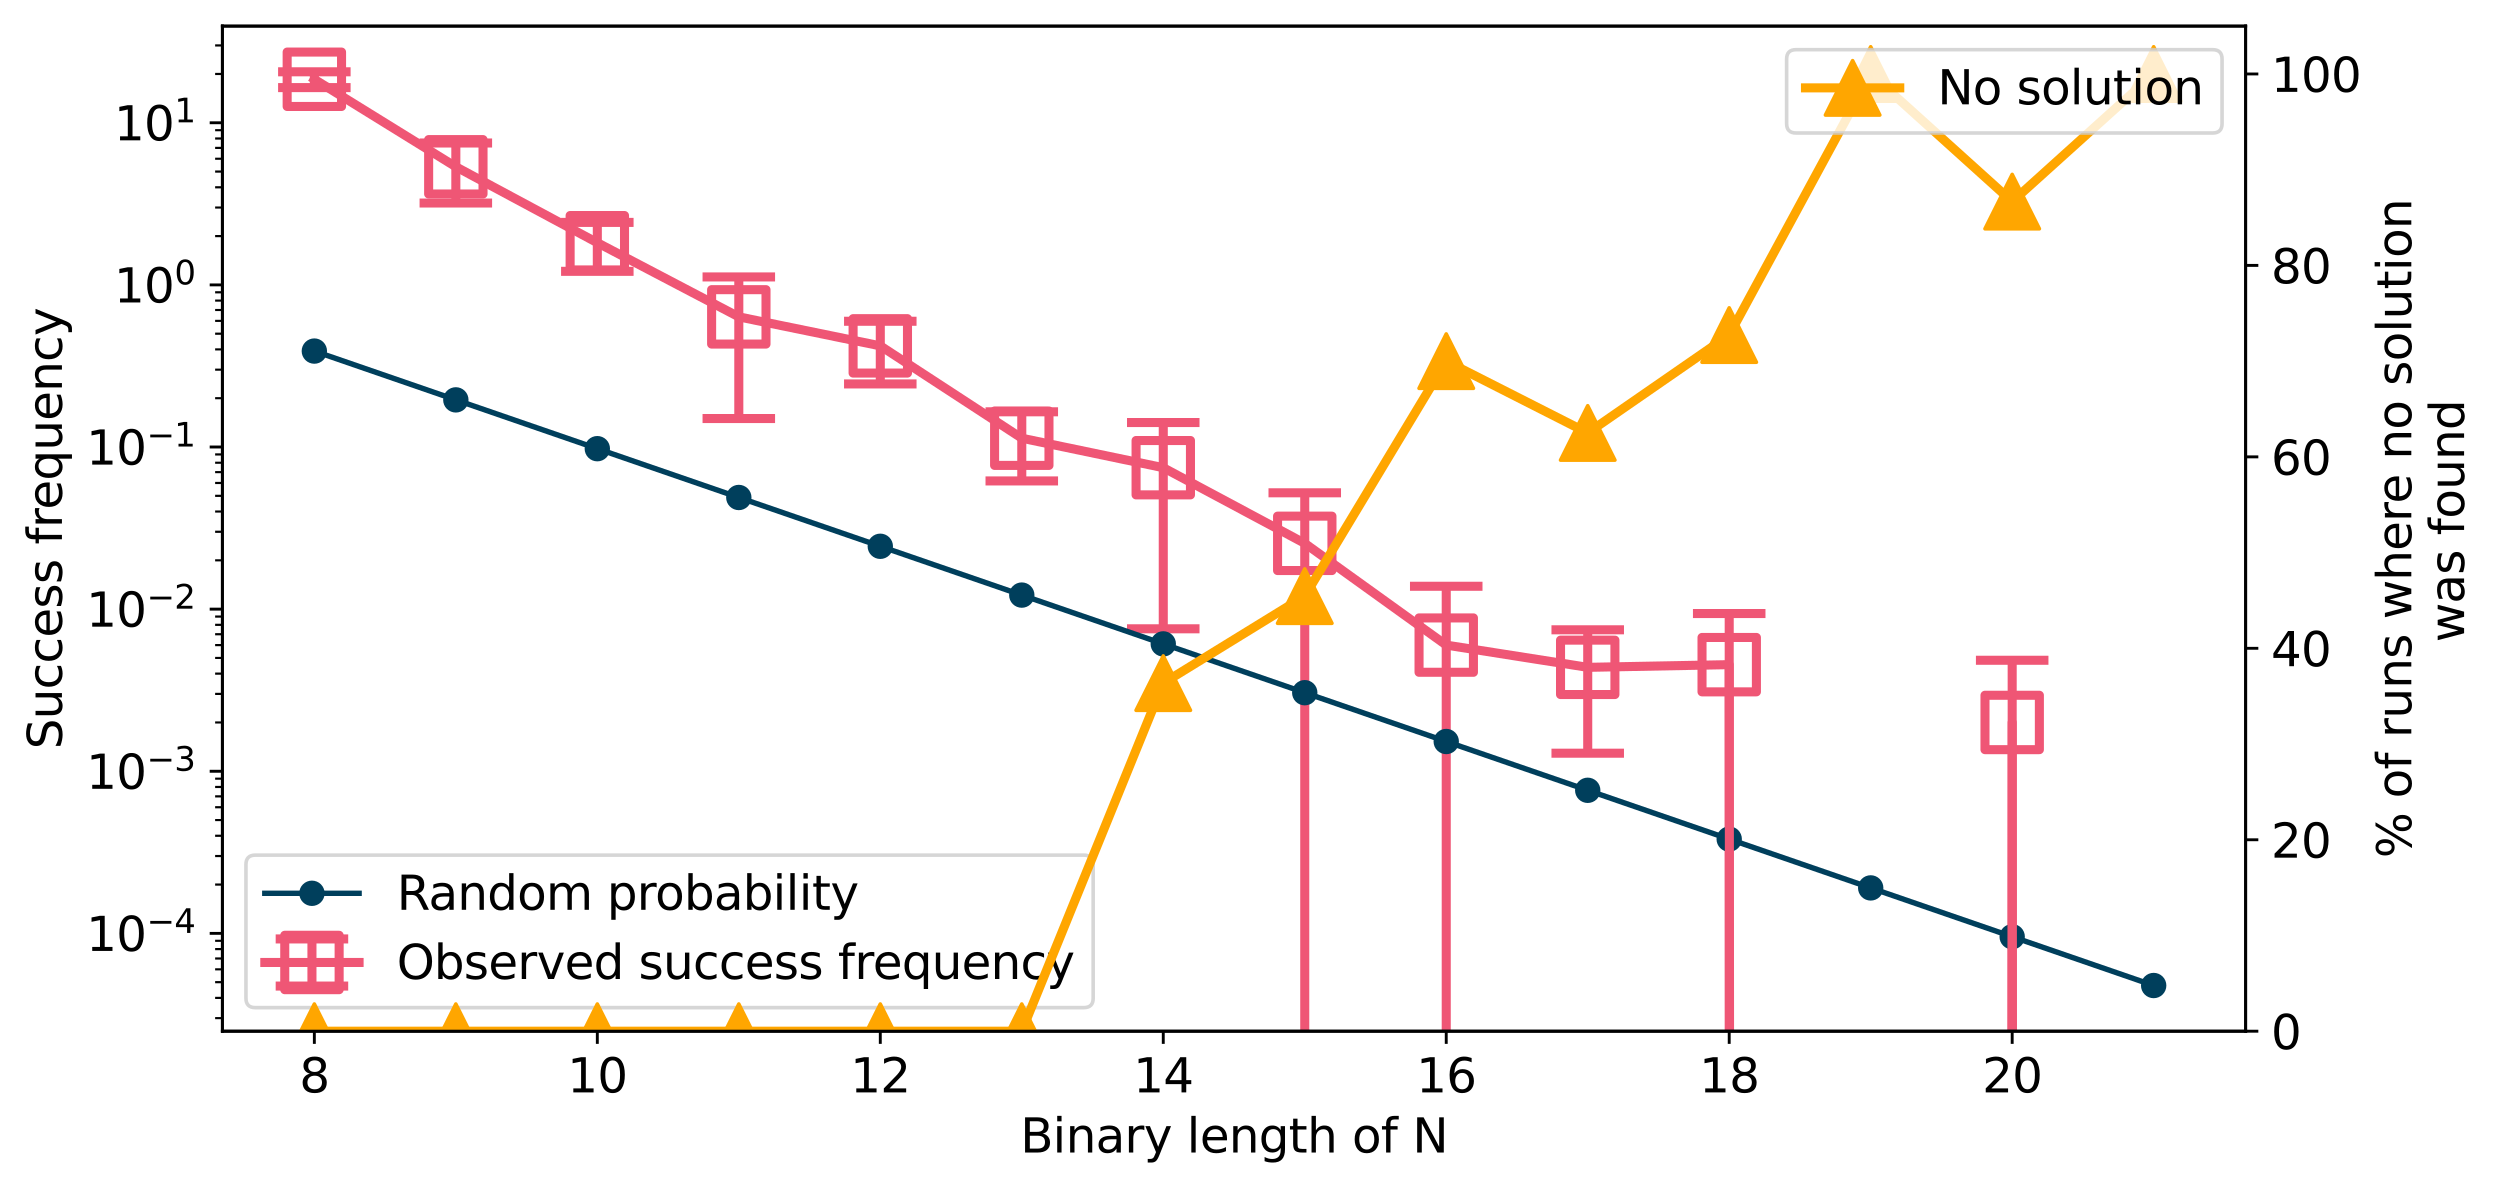 <?xml version="1.0" encoding="utf-8" standalone="no"?>
<!DOCTYPE svg PUBLIC "-//W3C//DTD SVG 1.1//EN"
  "http://www.w3.org/Graphics/SVG/1.1/DTD/svg11.dtd">
<svg xmlns:xlink="http://www.w3.org/1999/xlink" width="689.484pt" height="327.763pt" viewBox="0 0 689.484 327.763" xmlns="http://www.w3.org/2000/svg" version="1.1">
 <defs>
  <style type="text/css">*{stroke-linejoin: round; stroke-linecap: butt}</style>
 </defs>
 <g id="figure_1">
  <g id="patch_1">
   <path d="M 0 327.763 
L 689.484 327.763 
L 689.484 0 
L 0 0 
z
" style="fill: #ffffff"/>
  </g>
  <g id="axes_1">
   <g id="patch_2">
    <path d="M 61.332 284.4 
L 619.332 284.4 
L 619.332 7.2 
L 61.332 7.2 
z
" style="fill: #ffffff"/>
   </g>
   <g id="matplotlib.axis_1">
    <g id="xtick_1">
     <g id="line2d_1">
      <defs>
       <path id="m52f53449c7" d="M 0 0 
L 0 3.5 
" style="stroke: #000000; stroke-width: 0.8"/>
      </defs>
      <g>
       <use xlink:href="#m52f53449c7" x="86.695" y="284.4" style="stroke: #000000; stroke-width: 0.8"/>
      </g>
     </g>
     <g id="text_1">
      <!-- 8 -->
      <g transform="translate(82.56 301.278) scale(0.13 -0.13)">
       <defs>
        <path id="DejaVuSans-38" d="M 2034 2216 
Q 1584 2216 1326 1975 
Q 1069 1734 1069 1313 
Q 1069 891 1326 650 
Q 1584 409 2034 409 
Q 2484 409 2743 651 
Q 3003 894 3003 1313 
Q 3003 1734 2745 1975 
Q 2488 2216 2034 2216 
z
M 1403 2484 
Q 997 2584 770 2862 
Q 544 3141 544 3541 
Q 544 4100 942 4425 
Q 1341 4750 2034 4750 
Q 2731 4750 3128 4425 
Q 3525 4100 3525 3541 
Q 3525 3141 3298 2862 
Q 3072 2584 2669 2484 
Q 3125 2378 3379 2068 
Q 3634 1759 3634 1313 
Q 3634 634 3220 271 
Q 2806 -91 2034 -91 
Q 1263 -91 848 271 
Q 434 634 434 1313 
Q 434 1759 690 2068 
Q 947 2378 1403 2484 
z
M 1172 3481 
Q 1172 3119 1398 2916 
Q 1625 2713 2034 2713 
Q 2441 2713 2670 2916 
Q 2900 3119 2900 3481 
Q 2900 3844 2670 4047 
Q 2441 4250 2034 4250 
Q 1625 4250 1398 4047 
Q 1172 3844 1172 3481 
z
" transform="scale(0.016)"/>
       </defs>
       <use xlink:href="#DejaVuSans-38"/>
      </g>
     </g>
    </g>
    <g id="xtick_2">
     <g id="line2d_2">
      <g>
       <use xlink:href="#m52f53449c7" x="164.737" y="284.4" style="stroke: #000000; stroke-width: 0.8"/>
      </g>
     </g>
     <g id="text_2">
      <!-- 10 -->
      <g transform="translate(156.466 301.278) scale(0.13 -0.13)">
       <defs>
        <path id="DejaVuSans-31" d="M 794 531 
L 1825 531 
L 1825 4091 
L 703 3866 
L 703 4441 
L 1819 4666 
L 2450 4666 
L 2450 531 
L 3481 531 
L 3481 0 
L 794 0 
L 794 531 
z
" transform="scale(0.016)"/>
        <path id="DejaVuSans-30" d="M 2034 4250 
Q 1547 4250 1301 3770 
Q 1056 3291 1056 2328 
Q 1056 1369 1301 889 
Q 1547 409 2034 409 
Q 2525 409 2770 889 
Q 3016 1369 3016 2328 
Q 3016 3291 2770 3770 
Q 2525 4250 2034 4250 
z
M 2034 4750 
Q 2819 4750 3233 4129 
Q 3647 3509 3647 2328 
Q 3647 1150 3233 529 
Q 2819 -91 2034 -91 
Q 1250 -91 836 529 
Q 422 1150 422 2328 
Q 422 3509 836 4129 
Q 1250 4750 2034 4750 
z
" transform="scale(0.016)"/>
       </defs>
       <use xlink:href="#DejaVuSans-31"/>
       <use xlink:href="#DejaVuSans-30" x="63.623"/>
      </g>
     </g>
    </g>
    <g id="xtick_3">
     <g id="line2d_3">
      <g>
       <use xlink:href="#m52f53449c7" x="242.779" y="284.4" style="stroke: #000000; stroke-width: 0.8"/>
      </g>
     </g>
     <g id="text_3">
      <!-- 12 -->
      <g transform="translate(234.508 301.278) scale(0.13 -0.13)">
       <defs>
        <path id="DejaVuSans-32" d="M 1228 531 
L 3431 531 
L 3431 0 
L 469 0 
L 469 531 
Q 828 903 1448 1529 
Q 2069 2156 2228 2338 
Q 2531 2678 2651 2914 
Q 2772 3150 2772 3378 
Q 2772 3750 2511 3984 
Q 2250 4219 1831 4219 
Q 1534 4219 1204 4116 
Q 875 4013 500 3803 
L 500 4441 
Q 881 4594 1212 4672 
Q 1544 4750 1819 4750 
Q 2544 4750 2975 4387 
Q 3406 4025 3406 3419 
Q 3406 3131 3298 2873 
Q 3191 2616 2906 2266 
Q 2828 2175 2409 1742 
Q 1991 1309 1228 531 
z
" transform="scale(0.016)"/>
       </defs>
       <use xlink:href="#DejaVuSans-31"/>
       <use xlink:href="#DejaVuSans-32" x="63.623"/>
      </g>
     </g>
    </g>
    <g id="xtick_4">
     <g id="line2d_4">
      <g>
       <use xlink:href="#m52f53449c7" x="320.821" y="284.4" style="stroke: #000000; stroke-width: 0.8"/>
      </g>
     </g>
     <g id="text_4">
      <!-- 14 -->
      <g transform="translate(312.55 301.278) scale(0.13 -0.13)">
       <defs>
        <path id="DejaVuSans-34" d="M 2419 4116 
L 825 1625 
L 2419 1625 
L 2419 4116 
z
M 2253 4666 
L 3047 4666 
L 3047 1625 
L 3713 1625 
L 3713 1100 
L 3047 1100 
L 3047 0 
L 2419 0 
L 2419 1100 
L 313 1100 
L 313 1709 
L 2253 4666 
z
" transform="scale(0.016)"/>
       </defs>
       <use xlink:href="#DejaVuSans-31"/>
       <use xlink:href="#DejaVuSans-34" x="63.623"/>
      </g>
     </g>
    </g>
    <g id="xtick_5">
     <g id="line2d_5">
      <g>
       <use xlink:href="#m52f53449c7" x="398.863" y="284.4" style="stroke: #000000; stroke-width: 0.8"/>
      </g>
     </g>
     <g id="text_5">
      <!-- 16 -->
      <g transform="translate(390.592 301.278) scale(0.13 -0.13)">
       <defs>
        <path id="DejaVuSans-36" d="M 2113 2584 
Q 1688 2584 1439 2293 
Q 1191 2003 1191 1497 
Q 1191 994 1439 701 
Q 1688 409 2113 409 
Q 2538 409 2786 701 
Q 3034 994 3034 1497 
Q 3034 2003 2786 2293 
Q 2538 2584 2113 2584 
z
M 3366 4563 
L 3366 3988 
Q 3128 4100 2886 4159 
Q 2644 4219 2406 4219 
Q 1781 4219 1451 3797 
Q 1122 3375 1075 2522 
Q 1259 2794 1537 2939 
Q 1816 3084 2150 3084 
Q 2853 3084 3261 2657 
Q 3669 2231 3669 1497 
Q 3669 778 3244 343 
Q 2819 -91 2113 -91 
Q 1303 -91 875 529 
Q 447 1150 447 2328 
Q 447 3434 972 4092 
Q 1497 4750 2381 4750 
Q 2619 4750 2861 4703 
Q 3103 4656 3366 4563 
z
" transform="scale(0.016)"/>
       </defs>
       <use xlink:href="#DejaVuSans-31"/>
       <use xlink:href="#DejaVuSans-36" x="63.623"/>
      </g>
     </g>
    </g>
    <g id="xtick_6">
     <g id="line2d_6">
      <g>
       <use xlink:href="#m52f53449c7" x="476.905" y="284.4" style="stroke: #000000; stroke-width: 0.8"/>
      </g>
     </g>
     <g id="text_6">
      <!-- 18 -->
      <g transform="translate(468.634 301.278) scale(0.13 -0.13)">
       <use xlink:href="#DejaVuSans-31"/>
       <use xlink:href="#DejaVuSans-38" x="63.623"/>
      </g>
     </g>
    </g>
    <g id="xtick_7">
     <g id="line2d_7">
      <g>
       <use xlink:href="#m52f53449c7" x="554.947" y="284.4" style="stroke: #000000; stroke-width: 0.8"/>
      </g>
     </g>
     <g id="text_7">
      <!-- 20 -->
      <g transform="translate(546.676 301.278) scale(0.13 -0.13)">
       <use xlink:href="#DejaVuSans-32"/>
       <use xlink:href="#DejaVuSans-30" x="63.623"/>
      </g>
     </g>
    </g>
    <g id="text_8">
     <!-- Binary length of N -->
     <g transform="translate(281.4 317.86) scale(0.13 -0.13)">
      <defs>
       <path id="DejaVuSans-42" d="M 1259 2228 
L 1259 519 
L 2272 519 
Q 2781 519 3026 730 
Q 3272 941 3272 1375 
Q 3272 1813 3026 2020 
Q 2781 2228 2272 2228 
L 1259 2228 
z
M 1259 4147 
L 1259 2741 
L 2194 2741 
Q 2656 2741 2882 2914 
Q 3109 3088 3109 3444 
Q 3109 3797 2882 3972 
Q 2656 4147 2194 4147 
L 1259 4147 
z
M 628 4666 
L 2241 4666 
Q 2963 4666 3353 4366 
Q 3744 4066 3744 3513 
Q 3744 3084 3544 2831 
Q 3344 2578 2956 2516 
Q 3422 2416 3680 2098 
Q 3938 1781 3938 1306 
Q 3938 681 3513 340 
Q 3088 0 2303 0 
L 628 0 
L 628 4666 
z
" transform="scale(0.016)"/>
       <path id="DejaVuSans-69" d="M 603 3500 
L 1178 3500 
L 1178 0 
L 603 0 
L 603 3500 
z
M 603 4863 
L 1178 4863 
L 1178 4134 
L 603 4134 
L 603 4863 
z
" transform="scale(0.016)"/>
       <path id="DejaVuSans-6e" d="M 3513 2113 
L 3513 0 
L 2938 0 
L 2938 2094 
Q 2938 2591 2744 2837 
Q 2550 3084 2163 3084 
Q 1697 3084 1428 2787 
Q 1159 2491 1159 1978 
L 1159 0 
L 581 0 
L 581 3500 
L 1159 3500 
L 1159 2956 
Q 1366 3272 1645 3428 
Q 1925 3584 2291 3584 
Q 2894 3584 3203 3211 
Q 3513 2838 3513 2113 
z
" transform="scale(0.016)"/>
       <path id="DejaVuSans-61" d="M 2194 1759 
Q 1497 1759 1228 1600 
Q 959 1441 959 1056 
Q 959 750 1161 570 
Q 1363 391 1709 391 
Q 2188 391 2477 730 
Q 2766 1069 2766 1631 
L 2766 1759 
L 2194 1759 
z
M 3341 1997 
L 3341 0 
L 2766 0 
L 2766 531 
Q 2569 213 2275 61 
Q 1981 -91 1556 -91 
Q 1019 -91 701 211 
Q 384 513 384 1019 
Q 384 1609 779 1909 
Q 1175 2209 1959 2209 
L 2766 2209 
L 2766 2266 
Q 2766 2663 2505 2880 
Q 2244 3097 1772 3097 
Q 1472 3097 1187 3025 
Q 903 2953 641 2809 
L 641 3341 
Q 956 3463 1253 3523 
Q 1550 3584 1831 3584 
Q 2591 3584 2966 3190 
Q 3341 2797 3341 1997 
z
" transform="scale(0.016)"/>
       <path id="DejaVuSans-72" d="M 2631 2963 
Q 2534 3019 2420 3045 
Q 2306 3072 2169 3072 
Q 1681 3072 1420 2755 
Q 1159 2438 1159 1844 
L 1159 0 
L 581 0 
L 581 3500 
L 1159 3500 
L 1159 2956 
Q 1341 3275 1631 3429 
Q 1922 3584 2338 3584 
Q 2397 3584 2469 3576 
Q 2541 3569 2628 3553 
L 2631 2963 
z
" transform="scale(0.016)"/>
       <path id="DejaVuSans-79" d="M 2059 -325 
Q 1816 -950 1584 -1140 
Q 1353 -1331 966 -1331 
L 506 -1331 
L 506 -850 
L 844 -850 
Q 1081 -850 1212 -737 
Q 1344 -625 1503 -206 
L 1606 56 
L 191 3500 
L 800 3500 
L 1894 763 
L 2988 3500 
L 3597 3500 
L 2059 -325 
z
" transform="scale(0.016)"/>
       <path id="DejaVuSans-20" transform="scale(0.016)"/>
       <path id="DejaVuSans-6c" d="M 603 4863 
L 1178 4863 
L 1178 0 
L 603 0 
L 603 4863 
z
" transform="scale(0.016)"/>
       <path id="DejaVuSans-65" d="M 3597 1894 
L 3597 1613 
L 953 1613 
Q 991 1019 1311 708 
Q 1631 397 2203 397 
Q 2534 397 2845 478 
Q 3156 559 3463 722 
L 3463 178 
Q 3153 47 2828 -22 
Q 2503 -91 2169 -91 
Q 1331 -91 842 396 
Q 353 884 353 1716 
Q 353 2575 817 3079 
Q 1281 3584 2069 3584 
Q 2775 3584 3186 3129 
Q 3597 2675 3597 1894 
z
M 3022 2063 
Q 3016 2534 2758 2815 
Q 2500 3097 2075 3097 
Q 1594 3097 1305 2825 
Q 1016 2553 972 2059 
L 3022 2063 
z
" transform="scale(0.016)"/>
       <path id="DejaVuSans-67" d="M 2906 1791 
Q 2906 2416 2648 2759 
Q 2391 3103 1925 3103 
Q 1463 3103 1205 2759 
Q 947 2416 947 1791 
Q 947 1169 1205 825 
Q 1463 481 1925 481 
Q 2391 481 2648 825 
Q 2906 1169 2906 1791 
z
M 3481 434 
Q 3481 -459 3084 -895 
Q 2688 -1331 1869 -1331 
Q 1566 -1331 1297 -1286 
Q 1028 -1241 775 -1147 
L 775 -588 
Q 1028 -725 1275 -790 
Q 1522 -856 1778 -856 
Q 2344 -856 2625 -561 
Q 2906 -266 2906 331 
L 2906 616 
Q 2728 306 2450 153 
Q 2172 0 1784 0 
Q 1141 0 747 490 
Q 353 981 353 1791 
Q 353 2603 747 3093 
Q 1141 3584 1784 3584 
Q 2172 3584 2450 3431 
Q 2728 3278 2906 2969 
L 2906 3500 
L 3481 3500 
L 3481 434 
z
" transform="scale(0.016)"/>
       <path id="DejaVuSans-74" d="M 1172 4494 
L 1172 3500 
L 2356 3500 
L 2356 3053 
L 1172 3053 
L 1172 1153 
Q 1172 725 1289 603 
Q 1406 481 1766 481 
L 2356 481 
L 2356 0 
L 1766 0 
Q 1100 0 847 248 
Q 594 497 594 1153 
L 594 3053 
L 172 3053 
L 172 3500 
L 594 3500 
L 594 4494 
L 1172 4494 
z
" transform="scale(0.016)"/>
       <path id="DejaVuSans-68" d="M 3513 2113 
L 3513 0 
L 2938 0 
L 2938 2094 
Q 2938 2591 2744 2837 
Q 2550 3084 2163 3084 
Q 1697 3084 1428 2787 
Q 1159 2491 1159 1978 
L 1159 0 
L 581 0 
L 581 4863 
L 1159 4863 
L 1159 2956 
Q 1366 3272 1645 3428 
Q 1925 3584 2291 3584 
Q 2894 3584 3203 3211 
Q 3513 2838 3513 2113 
z
" transform="scale(0.016)"/>
       <path id="DejaVuSans-6f" d="M 1959 3097 
Q 1497 3097 1228 2736 
Q 959 2375 959 1747 
Q 959 1119 1226 758 
Q 1494 397 1959 397 
Q 2419 397 2687 759 
Q 2956 1122 2956 1747 
Q 2956 2369 2687 2733 
Q 2419 3097 1959 3097 
z
M 1959 3584 
Q 2709 3584 3137 3096 
Q 3566 2609 3566 1747 
Q 3566 888 3137 398 
Q 2709 -91 1959 -91 
Q 1206 -91 779 398 
Q 353 888 353 1747 
Q 353 2609 779 3096 
Q 1206 3584 1959 3584 
z
" transform="scale(0.016)"/>
       <path id="DejaVuSans-66" d="M 2375 4863 
L 2375 4384 
L 1825 4384 
Q 1516 4384 1395 4259 
Q 1275 4134 1275 3809 
L 1275 3500 
L 2222 3500 
L 2222 3053 
L 1275 3053 
L 1275 0 
L 697 0 
L 697 3053 
L 147 3053 
L 147 3500 
L 697 3500 
L 697 3744 
Q 697 4328 969 4595 
Q 1241 4863 1831 4863 
L 2375 4863 
z
" transform="scale(0.016)"/>
       <path id="DejaVuSans-4e" d="M 628 4666 
L 1478 4666 
L 3547 763 
L 3547 4666 
L 4159 4666 
L 4159 0 
L 3309 0 
L 1241 3903 
L 1241 0 
L 628 0 
L 628 4666 
z
" transform="scale(0.016)"/>
      </defs>
      <use xlink:href="#DejaVuSans-42"/>
      <use xlink:href="#DejaVuSans-69" x="68.604"/>
      <use xlink:href="#DejaVuSans-6e" x="96.387"/>
      <use xlink:href="#DejaVuSans-61" x="159.766"/>
      <use xlink:href="#DejaVuSans-72" x="221.045"/>
      <use xlink:href="#DejaVuSans-79" x="262.158"/>
      <use xlink:href="#DejaVuSans-20" x="321.338"/>
      <use xlink:href="#DejaVuSans-6c" x="353.125"/>
      <use xlink:href="#DejaVuSans-65" x="380.908"/>
      <use xlink:href="#DejaVuSans-6e" x="442.432"/>
      <use xlink:href="#DejaVuSans-67" x="505.811"/>
      <use xlink:href="#DejaVuSans-74" x="569.287"/>
      <use xlink:href="#DejaVuSans-68" x="608.496"/>
      <use xlink:href="#DejaVuSans-20" x="671.875"/>
      <use xlink:href="#DejaVuSans-6f" x="703.662"/>
      <use xlink:href="#DejaVuSans-66" x="764.844"/>
      <use xlink:href="#DejaVuSans-20" x="800.049"/>
      <use xlink:href="#DejaVuSans-4e" x="831.836"/>
     </g>
    </g>
   </g>
   <g id="matplotlib.axis_2">
    <g id="ytick_1">
     <g id="line2d_8">
      <defs>
       <path id="me9ff5030f3" d="M 0 0 
L -3.5 0 
" style="stroke: #000000; stroke-width: 0.8"/>
      </defs>
      <g>
       <use xlink:href="#me9ff5030f3" x="61.332" y="257.419" style="stroke: #000000; stroke-width: 0.8"/>
      </g>
     </g>
     <g id="text_9">
      <!-- $\mathdefault{10^{-4}}$ -->
      <g transform="translate(23.782 262.358) scale(0.13 -0.13)">
       <defs>
        <path id="DejaVuSans-2212" d="M 678 2272 
L 4684 2272 
L 4684 1741 
L 678 1741 
L 678 2272 
z
" transform="scale(0.016)"/>
       </defs>
       <use xlink:href="#DejaVuSans-31" transform="translate(0 0.684)"/>
       <use xlink:href="#DejaVuSans-30" transform="translate(63.623 0.684)"/>
       <use xlink:href="#DejaVuSans-2212" transform="translate(128.203 38.966) scale(0.7)"/>
       <use xlink:href="#DejaVuSans-34" transform="translate(186.855 38.966) scale(0.7)"/>
      </g>
     </g>
    </g>
    <g id="ytick_2">
     <g id="line2d_9">
      <g>
       <use xlink:href="#me9ff5030f3" x="61.332" y="212.707" style="stroke: #000000; stroke-width: 0.8"/>
      </g>
     </g>
     <g id="text_10">
      <!-- $\mathdefault{10^{-3}}$ -->
      <g transform="translate(23.782 217.646) scale(0.13 -0.13)">
       <defs>
        <path id="DejaVuSans-33" d="M 2597 2516 
Q 3050 2419 3304 2112 
Q 3559 1806 3559 1356 
Q 3559 666 3084 287 
Q 2609 -91 1734 -91 
Q 1441 -91 1130 -33 
Q 819 25 488 141 
L 488 750 
Q 750 597 1062 519 
Q 1375 441 1716 441 
Q 2309 441 2620 675 
Q 2931 909 2931 1356 
Q 2931 1769 2642 2001 
Q 2353 2234 1838 2234 
L 1294 2234 
L 1294 2753 
L 1863 2753 
Q 2328 2753 2575 2939 
Q 2822 3125 2822 3475 
Q 2822 3834 2567 4026 
Q 2313 4219 1838 4219 
Q 1578 4219 1281 4162 
Q 984 4106 628 3988 
L 628 4550 
Q 988 4650 1302 4700 
Q 1616 4750 1894 4750 
Q 2613 4750 3031 4423 
Q 3450 4097 3450 3541 
Q 3450 3153 3228 2886 
Q 3006 2619 2597 2516 
z
" transform="scale(0.016)"/>
       </defs>
       <use xlink:href="#DejaVuSans-31" transform="translate(0 0.766)"/>
       <use xlink:href="#DejaVuSans-30" transform="translate(63.623 0.766)"/>
       <use xlink:href="#DejaVuSans-2212" transform="translate(128.203 39.047) scale(0.7)"/>
       <use xlink:href="#DejaVuSans-33" transform="translate(186.855 39.047) scale(0.7)"/>
      </g>
     </g>
    </g>
    <g id="ytick_3">
     <g id="line2d_10">
      <g>
       <use xlink:href="#me9ff5030f3" x="61.332" y="167.995" style="stroke: #000000; stroke-width: 0.8"/>
      </g>
     </g>
     <g id="text_11">
      <!-- $\mathdefault{10^{-2}}$ -->
      <g transform="translate(23.782 172.934) scale(0.13 -0.13)">
       <use xlink:href="#DejaVuSans-31" transform="translate(0 0.766)"/>
       <use xlink:href="#DejaVuSans-30" transform="translate(63.623 0.766)"/>
       <use xlink:href="#DejaVuSans-2212" transform="translate(128.203 39.047) scale(0.7)"/>
       <use xlink:href="#DejaVuSans-32" transform="translate(186.855 39.047) scale(0.7)"/>
      </g>
     </g>
    </g>
    <g id="ytick_4">
     <g id="line2d_11">
      <g>
       <use xlink:href="#me9ff5030f3" x="61.332" y="123.283" style="stroke: #000000; stroke-width: 0.8"/>
      </g>
     </g>
     <g id="text_12">
      <!-- $\mathdefault{10^{-1}}$ -->
      <g transform="translate(23.782 128.222) scale(0.13 -0.13)">
       <use xlink:href="#DejaVuSans-31" transform="translate(0 0.684)"/>
       <use xlink:href="#DejaVuSans-30" transform="translate(63.623 0.684)"/>
       <use xlink:href="#DejaVuSans-2212" transform="translate(128.203 38.966) scale(0.7)"/>
       <use xlink:href="#DejaVuSans-31" transform="translate(186.855 38.966) scale(0.7)"/>
      </g>
     </g>
    </g>
    <g id="ytick_5">
     <g id="line2d_12">
      <g>
       <use xlink:href="#me9ff5030f3" x="61.332" y="78.572" style="stroke: #000000; stroke-width: 0.8"/>
      </g>
     </g>
     <g id="text_13">
      <!-- $\mathdefault{10^{0}}$ -->
      <g transform="translate(31.452 83.511) scale(0.13 -0.13)">
       <use xlink:href="#DejaVuSans-31" transform="translate(0 0.766)"/>
       <use xlink:href="#DejaVuSans-30" transform="translate(63.623 0.766)"/>
       <use xlink:href="#DejaVuSans-30" transform="translate(128.203 39.047) scale(0.7)"/>
      </g>
     </g>
    </g>
    <g id="ytick_6">
     <g id="line2d_13">
      <g>
       <use xlink:href="#me9ff5030f3" x="61.332" y="33.86" style="stroke: #000000; stroke-width: 0.8"/>
      </g>
     </g>
     <g id="text_14">
      <!-- $\mathdefault{10^{1}}$ -->
      <g transform="translate(31.452 38.799) scale(0.13 -0.13)">
       <use xlink:href="#DejaVuSans-31" transform="translate(0 0.684)"/>
       <use xlink:href="#DejaVuSans-30" transform="translate(63.623 0.684)"/>
       <use xlink:href="#DejaVuSans-31" transform="translate(128.203 38.966) scale(0.7)"/>
      </g>
     </g>
    </g>
    <g id="ytick_7">
     <g id="line2d_14">
      <defs>
       <path id="ma490e899ad" d="M 0 0 
L -2 0 
" style="stroke: #000000; stroke-width: 0.6"/>
      </defs>
      <g>
       <use xlink:href="#ma490e899ad" x="61.332" y="280.798" style="stroke: #000000; stroke-width: 0.6"/>
      </g>
     </g>
    </g>
    <g id="ytick_8">
     <g id="line2d_15">
      <g>
       <use xlink:href="#ma490e899ad" x="61.332" y="275.212" style="stroke: #000000; stroke-width: 0.6"/>
      </g>
     </g>
    </g>
    <g id="ytick_9">
     <g id="line2d_16">
      <g>
       <use xlink:href="#ma490e899ad" x="61.332" y="270.879" style="stroke: #000000; stroke-width: 0.6"/>
      </g>
     </g>
    </g>
    <g id="ytick_10">
     <g id="line2d_17">
      <g>
       <use xlink:href="#ma490e899ad" x="61.332" y="267.339" style="stroke: #000000; stroke-width: 0.6"/>
      </g>
     </g>
    </g>
    <g id="ytick_11">
     <g id="line2d_18">
      <g>
       <use xlink:href="#ma490e899ad" x="61.332" y="264.345" style="stroke: #000000; stroke-width: 0.6"/>
      </g>
     </g>
    </g>
    <g id="ytick_12">
     <g id="line2d_19">
      <g>
       <use xlink:href="#ma490e899ad" x="61.332" y="261.752" style="stroke: #000000; stroke-width: 0.6"/>
      </g>
     </g>
    </g>
    <g id="ytick_13">
     <g id="line2d_20">
      <g>
       <use xlink:href="#ma490e899ad" x="61.332" y="259.465" style="stroke: #000000; stroke-width: 0.6"/>
      </g>
     </g>
    </g>
    <g id="ytick_14">
     <g id="line2d_21">
      <g>
       <use xlink:href="#ma490e899ad" x="61.332" y="243.96" style="stroke: #000000; stroke-width: 0.6"/>
      </g>
     </g>
    </g>
    <g id="ytick_15">
     <g id="line2d_22">
      <g>
       <use xlink:href="#ma490e899ad" x="61.332" y="236.086" style="stroke: #000000; stroke-width: 0.6"/>
      </g>
     </g>
    </g>
    <g id="ytick_16">
     <g id="line2d_23">
      <g>
       <use xlink:href="#ma490e899ad" x="61.332" y="230.5" style="stroke: #000000; stroke-width: 0.6"/>
      </g>
     </g>
    </g>
    <g id="ytick_17">
     <g id="line2d_24">
      <g>
       <use xlink:href="#ma490e899ad" x="61.332" y="226.167" style="stroke: #000000; stroke-width: 0.6"/>
      </g>
     </g>
    </g>
    <g id="ytick_18">
     <g id="line2d_25">
      <g>
       <use xlink:href="#ma490e899ad" x="61.332" y="222.627" style="stroke: #000000; stroke-width: 0.6"/>
      </g>
     </g>
    </g>
    <g id="ytick_19">
     <g id="line2d_26">
      <g>
       <use xlink:href="#ma490e899ad" x="61.332" y="219.633" style="stroke: #000000; stroke-width: 0.6"/>
      </g>
     </g>
    </g>
    <g id="ytick_20">
     <g id="line2d_27">
      <g>
       <use xlink:href="#ma490e899ad" x="61.332" y="217.04" style="stroke: #000000; stroke-width: 0.6"/>
      </g>
     </g>
    </g>
    <g id="ytick_21">
     <g id="line2d_28">
      <g>
       <use xlink:href="#ma490e899ad" x="61.332" y="214.753" style="stroke: #000000; stroke-width: 0.6"/>
      </g>
     </g>
    </g>
    <g id="ytick_22">
     <g id="line2d_29">
      <g>
       <use xlink:href="#ma490e899ad" x="61.332" y="199.248" style="stroke: #000000; stroke-width: 0.6"/>
      </g>
     </g>
    </g>
    <g id="ytick_23">
     <g id="line2d_30">
      <g>
       <use xlink:href="#ma490e899ad" x="61.332" y="191.374" style="stroke: #000000; stroke-width: 0.6"/>
      </g>
     </g>
    </g>
    <g id="ytick_24">
     <g id="line2d_31">
      <g>
       <use xlink:href="#ma490e899ad" x="61.332" y="185.788" style="stroke: #000000; stroke-width: 0.6"/>
      </g>
     </g>
    </g>
    <g id="ytick_25">
     <g id="line2d_32">
      <g>
       <use xlink:href="#ma490e899ad" x="61.332" y="181.455" style="stroke: #000000; stroke-width: 0.6"/>
      </g>
     </g>
    </g>
    <g id="ytick_26">
     <g id="line2d_33">
      <g>
       <use xlink:href="#ma490e899ad" x="61.332" y="177.915" style="stroke: #000000; stroke-width: 0.6"/>
      </g>
     </g>
    </g>
    <g id="ytick_27">
     <g id="line2d_34">
      <g>
       <use xlink:href="#ma490e899ad" x="61.332" y="174.921" style="stroke: #000000; stroke-width: 0.6"/>
      </g>
     </g>
    </g>
    <g id="ytick_28">
     <g id="line2d_35">
      <g>
       <use xlink:href="#ma490e899ad" x="61.332" y="172.328" style="stroke: #000000; stroke-width: 0.6"/>
      </g>
     </g>
    </g>
    <g id="ytick_29">
     <g id="line2d_36">
      <g>
       <use xlink:href="#ma490e899ad" x="61.332" y="170.041" style="stroke: #000000; stroke-width: 0.6"/>
      </g>
     </g>
    </g>
    <g id="ytick_30">
     <g id="line2d_37">
      <g>
       <use xlink:href="#ma490e899ad" x="61.332" y="154.536" style="stroke: #000000; stroke-width: 0.6"/>
      </g>
     </g>
    </g>
    <g id="ytick_31">
     <g id="line2d_38">
      <g>
       <use xlink:href="#ma490e899ad" x="61.332" y="146.662" style="stroke: #000000; stroke-width: 0.6"/>
      </g>
     </g>
    </g>
    <g id="ytick_32">
     <g id="line2d_39">
      <g>
       <use xlink:href="#ma490e899ad" x="61.332" y="141.076" style="stroke: #000000; stroke-width: 0.6"/>
      </g>
     </g>
    </g>
    <g id="ytick_33">
     <g id="line2d_40">
      <g>
       <use xlink:href="#ma490e899ad" x="61.332" y="136.743" style="stroke: #000000; stroke-width: 0.6"/>
      </g>
     </g>
    </g>
    <g id="ytick_34">
     <g id="line2d_41">
      <g>
       <use xlink:href="#ma490e899ad" x="61.332" y="133.203" style="stroke: #000000; stroke-width: 0.6"/>
      </g>
     </g>
    </g>
    <g id="ytick_35">
     <g id="line2d_42">
      <g>
       <use xlink:href="#ma490e899ad" x="61.332" y="130.209" style="stroke: #000000; stroke-width: 0.6"/>
      </g>
     </g>
    </g>
    <g id="ytick_36">
     <g id="line2d_43">
      <g>
       <use xlink:href="#ma490e899ad" x="61.332" y="127.617" style="stroke: #000000; stroke-width: 0.6"/>
      </g>
     </g>
    </g>
    <g id="ytick_37">
     <g id="line2d_44">
      <g>
       <use xlink:href="#ma490e899ad" x="61.332" y="125.329" style="stroke: #000000; stroke-width: 0.6"/>
      </g>
     </g>
    </g>
    <g id="ytick_38">
     <g id="line2d_45">
      <g>
       <use xlink:href="#ma490e899ad" x="61.332" y="109.824" style="stroke: #000000; stroke-width: 0.6"/>
      </g>
     </g>
    </g>
    <g id="ytick_39">
     <g id="line2d_46">
      <g>
       <use xlink:href="#ma490e899ad" x="61.332" y="101.95" style="stroke: #000000; stroke-width: 0.6"/>
      </g>
     </g>
    </g>
    <g id="ytick_40">
     <g id="line2d_47">
      <g>
       <use xlink:href="#ma490e899ad" x="61.332" y="96.364" style="stroke: #000000; stroke-width: 0.6"/>
      </g>
     </g>
    </g>
    <g id="ytick_41">
     <g id="line2d_48">
      <g>
       <use xlink:href="#ma490e899ad" x="61.332" y="92.031" style="stroke: #000000; stroke-width: 0.6"/>
      </g>
     </g>
    </g>
    <g id="ytick_42">
     <g id="line2d_49">
      <g>
       <use xlink:href="#ma490e899ad" x="61.332" y="88.491" style="stroke: #000000; stroke-width: 0.6"/>
      </g>
     </g>
    </g>
    <g id="ytick_43">
     <g id="line2d_50">
      <g>
       <use xlink:href="#ma490e899ad" x="61.332" y="85.498" style="stroke: #000000; stroke-width: 0.6"/>
      </g>
     </g>
    </g>
    <g id="ytick_44">
     <g id="line2d_51">
      <g>
       <use xlink:href="#ma490e899ad" x="61.332" y="82.905" style="stroke: #000000; stroke-width: 0.6"/>
      </g>
     </g>
    </g>
    <g id="ytick_45">
     <g id="line2d_52">
      <g>
       <use xlink:href="#ma490e899ad" x="61.332" y="80.617" style="stroke: #000000; stroke-width: 0.6"/>
      </g>
     </g>
    </g>
    <g id="ytick_46">
     <g id="line2d_53">
      <g>
       <use xlink:href="#ma490e899ad" x="61.332" y="65.112" style="stroke: #000000; stroke-width: 0.6"/>
      </g>
     </g>
    </g>
    <g id="ytick_47">
     <g id="line2d_54">
      <g>
       <use xlink:href="#ma490e899ad" x="61.332" y="57.239" style="stroke: #000000; stroke-width: 0.6"/>
      </g>
     </g>
    </g>
    <g id="ytick_48">
     <g id="line2d_55">
      <g>
       <use xlink:href="#ma490e899ad" x="61.332" y="51.652" style="stroke: #000000; stroke-width: 0.6"/>
      </g>
     </g>
    </g>
    <g id="ytick_49">
     <g id="line2d_56">
      <g>
       <use xlink:href="#ma490e899ad" x="61.332" y="47.319" style="stroke: #000000; stroke-width: 0.6"/>
      </g>
     </g>
    </g>
    <g id="ytick_50">
     <g id="line2d_57">
      <g>
       <use xlink:href="#ma490e899ad" x="61.332" y="43.779" style="stroke: #000000; stroke-width: 0.6"/>
      </g>
     </g>
    </g>
    <g id="ytick_51">
     <g id="line2d_58">
      <g>
       <use xlink:href="#ma490e899ad" x="61.332" y="40.786" style="stroke: #000000; stroke-width: 0.6"/>
      </g>
     </g>
    </g>
    <g id="ytick_52">
     <g id="line2d_59">
      <g>
       <use xlink:href="#ma490e899ad" x="61.332" y="38.193" style="stroke: #000000; stroke-width: 0.6"/>
      </g>
     </g>
    </g>
    <g id="ytick_53">
     <g id="line2d_60">
      <g>
       <use xlink:href="#ma490e899ad" x="61.332" y="35.906" style="stroke: #000000; stroke-width: 0.6"/>
      </g>
     </g>
    </g>
    <g id="ytick_54">
     <g id="line2d_61">
      <g>
       <use xlink:href="#ma490e899ad" x="61.332" y="20.4" style="stroke: #000000; stroke-width: 0.6"/>
      </g>
     </g>
    </g>
    <g id="ytick_55">
     <g id="line2d_62">
      <g>
       <use xlink:href="#ma490e899ad" x="61.332" y="12.527" style="stroke: #000000; stroke-width: 0.6"/>
      </g>
     </g>
    </g>
    <g id="text_15">
     <!-- Success frequency -->
     <g transform="translate(17.078 206.631) rotate(-90) scale(0.13 -0.13)">
      <defs>
       <path id="DejaVuSans-53" d="M 3425 4513 
L 3425 3897 
Q 3066 4069 2747 4153 
Q 2428 4238 2131 4238 
Q 1616 4238 1336 4038 
Q 1056 3838 1056 3469 
Q 1056 3159 1242 3001 
Q 1428 2844 1947 2747 
L 2328 2669 
Q 3034 2534 3370 2195 
Q 3706 1856 3706 1288 
Q 3706 609 3251 259 
Q 2797 -91 1919 -91 
Q 1588 -91 1214 -16 
Q 841 59 441 206 
L 441 856 
Q 825 641 1194 531 
Q 1563 422 1919 422 
Q 2459 422 2753 634 
Q 3047 847 3047 1241 
Q 3047 1584 2836 1778 
Q 2625 1972 2144 2069 
L 1759 2144 
Q 1053 2284 737 2584 
Q 422 2884 422 3419 
Q 422 4038 858 4394 
Q 1294 4750 2059 4750 
Q 2388 4750 2728 4690 
Q 3069 4631 3425 4513 
z
" transform="scale(0.016)"/>
       <path id="DejaVuSans-75" d="M 544 1381 
L 544 3500 
L 1119 3500 
L 1119 1403 
Q 1119 906 1312 657 
Q 1506 409 1894 409 
Q 2359 409 2629 706 
Q 2900 1003 2900 1516 
L 2900 3500 
L 3475 3500 
L 3475 0 
L 2900 0 
L 2900 538 
Q 2691 219 2414 64 
Q 2138 -91 1772 -91 
Q 1169 -91 856 284 
Q 544 659 544 1381 
z
M 1991 3584 
L 1991 3584 
z
" transform="scale(0.016)"/>
       <path id="DejaVuSans-63" d="M 3122 3366 
L 3122 2828 
Q 2878 2963 2633 3030 
Q 2388 3097 2138 3097 
Q 1578 3097 1268 2742 
Q 959 2388 959 1747 
Q 959 1106 1268 751 
Q 1578 397 2138 397 
Q 2388 397 2633 464 
Q 2878 531 3122 666 
L 3122 134 
Q 2881 22 2623 -34 
Q 2366 -91 2075 -91 
Q 1284 -91 818 406 
Q 353 903 353 1747 
Q 353 2603 823 3093 
Q 1294 3584 2113 3584 
Q 2378 3584 2631 3529 
Q 2884 3475 3122 3366 
z
" transform="scale(0.016)"/>
       <path id="DejaVuSans-73" d="M 2834 3397 
L 2834 2853 
Q 2591 2978 2328 3040 
Q 2066 3103 1784 3103 
Q 1356 3103 1142 2972 
Q 928 2841 928 2578 
Q 928 2378 1081 2264 
Q 1234 2150 1697 2047 
L 1894 2003 
Q 2506 1872 2764 1633 
Q 3022 1394 3022 966 
Q 3022 478 2636 193 
Q 2250 -91 1575 -91 
Q 1294 -91 989 -36 
Q 684 19 347 128 
L 347 722 
Q 666 556 975 473 
Q 1284 391 1588 391 
Q 1994 391 2212 530 
Q 2431 669 2431 922 
Q 2431 1156 2273 1281 
Q 2116 1406 1581 1522 
L 1381 1569 
Q 847 1681 609 1914 
Q 372 2147 372 2553 
Q 372 3047 722 3315 
Q 1072 3584 1716 3584 
Q 2034 3584 2315 3537 
Q 2597 3491 2834 3397 
z
" transform="scale(0.016)"/>
       <path id="DejaVuSans-71" d="M 947 1747 
Q 947 1113 1208 752 
Q 1469 391 1925 391 
Q 2381 391 2643 752 
Q 2906 1113 2906 1747 
Q 2906 2381 2643 2742 
Q 2381 3103 1925 3103 
Q 1469 3103 1208 2742 
Q 947 2381 947 1747 
z
M 2906 525 
Q 2725 213 2448 61 
Q 2172 -91 1784 -91 
Q 1150 -91 751 415 
Q 353 922 353 1747 
Q 353 2572 751 3078 
Q 1150 3584 1784 3584 
Q 2172 3584 2448 3432 
Q 2725 3281 2906 2969 
L 2906 3500 
L 3481 3500 
L 3481 -1331 
L 2906 -1331 
L 2906 525 
z
" transform="scale(0.016)"/>
      </defs>
      <use xlink:href="#DejaVuSans-53"/>
      <use xlink:href="#DejaVuSans-75" x="63.477"/>
      <use xlink:href="#DejaVuSans-63" x="126.855"/>
      <use xlink:href="#DejaVuSans-63" x="181.836"/>
      <use xlink:href="#DejaVuSans-65" x="236.816"/>
      <use xlink:href="#DejaVuSans-73" x="298.34"/>
      <use xlink:href="#DejaVuSans-73" x="350.439"/>
      <use xlink:href="#DejaVuSans-20" x="402.539"/>
      <use xlink:href="#DejaVuSans-66" x="434.326"/>
      <use xlink:href="#DejaVuSans-72" x="469.531"/>
      <use xlink:href="#DejaVuSans-65" x="508.395"/>
      <use xlink:href="#DejaVuSans-71" x="569.918"/>
      <use xlink:href="#DejaVuSans-75" x="633.395"/>
      <use xlink:href="#DejaVuSans-65" x="696.773"/>
      <use xlink:href="#DejaVuSans-6e" x="758.297"/>
      <use xlink:href="#DejaVuSans-63" x="821.676"/>
      <use xlink:href="#DejaVuSans-79" x="876.656"/>
     </g>
    </g>
   </g>
   <g id="LineCollection_1">
    <path d="M 86.695 24.168 
L 86.695 19.8 
" clip-path="url(#p94f9d4fa21)" style="fill: none; stroke: #ef5675; stroke-width: 2.5"/>
    <path d="M 125.716 55.996 
L 125.716 39.436 
" clip-path="url(#p94f9d4fa21)" style="fill: none; stroke: #ef5675; stroke-width: 2.5"/>
    <path d="M 164.737 74.84 
L 164.737 61.345 
" clip-path="url(#p94f9d4fa21)" style="fill: none; stroke: #ef5675; stroke-width: 2.5"/>
    <path d="M 203.758 115.425 
L 203.758 76.369 
" clip-path="url(#p94f9d4fa21)" style="fill: none; stroke: #ef5675; stroke-width: 2.5"/>
    <path d="M 242.779 105.887 
L 242.779 88.611 
" clip-path="url(#p94f9d4fa21)" style="fill: none; stroke: #ef5675; stroke-width: 2.5"/>
    <path d="M 281.8 132.63 
L 281.8 113.575 
" clip-path="url(#p94f9d4fa21)" style="fill: none; stroke: #ef5675; stroke-width: 2.5"/>
    <path d="M 320.821 173.421 
L 320.821 116.539 
" clip-path="url(#p94f9d4fa21)" style="fill: none; stroke: #ef5675; stroke-width: 2.5"/>
    <path d="M 359.842 328.763 
L 359.842 135.909 
" clip-path="url(#p94f9d4fa21)" style="fill: none; stroke: #ef5675; stroke-width: 2.5"/>
    <path d="M 398.863 328.763 
L 398.863 161.685 
" clip-path="url(#p94f9d4fa21)" style="fill: none; stroke: #ef5675; stroke-width: 2.5"/>
    <path d="M 437.884 207.73 
L 437.884 173.691 
" clip-path="url(#p94f9d4fa21)" style="fill: none; stroke: #ef5675; stroke-width: 2.5"/>
    <path d="M 476.905 328.763 
L 476.905 169.212 
" clip-path="url(#p94f9d4fa21)" style="fill: none; stroke: #ef5675; stroke-width: 2.5"/>
    <path clip-path="url(#p94f9d4fa21)" style="fill: none; stroke: #ef5675; stroke-width: 2.5"/>
    <path d="M 554.947 328.763 
L 554.947 182.098 
" clip-path="url(#p94f9d4fa21)" style="fill: none; stroke: #ef5675; stroke-width: 2.5"/>
    <path clip-path="url(#p94f9d4fa21)" style="fill: none; stroke: #ef5675; stroke-width: 2.5"/>
   </g>
   <g id="line2d_63">
    <defs>
     <path id="meee3ef5a1e" d="M 10 0 
L -10 -0 
" style="stroke: #ef5675; stroke-width: 2.5"/>
    </defs>
    <g clip-path="url(#p94f9d4fa21)">
     <use xlink:href="#meee3ef5a1e" x="86.695" y="24.168" style="fill: #ef5675; stroke: #ef5675; stroke-width: 2.5"/>
     <use xlink:href="#meee3ef5a1e" x="125.716" y="55.996" style="fill: #ef5675; stroke: #ef5675; stroke-width: 2.5"/>
     <use xlink:href="#meee3ef5a1e" x="164.737" y="74.84" style="fill: #ef5675; stroke: #ef5675; stroke-width: 2.5"/>
     <use xlink:href="#meee3ef5a1e" x="203.758" y="115.425" style="fill: #ef5675; stroke: #ef5675; stroke-width: 2.5"/>
     <use xlink:href="#meee3ef5a1e" x="242.779" y="105.887" style="fill: #ef5675; stroke: #ef5675; stroke-width: 2.5"/>
     <use xlink:href="#meee3ef5a1e" x="281.8" y="132.63" style="fill: #ef5675; stroke: #ef5675; stroke-width: 2.5"/>
     <use xlink:href="#meee3ef5a1e" x="320.821" y="173.421" style="fill: #ef5675; stroke: #ef5675; stroke-width: 2.5"/>
     <use xlink:href="#meee3ef5a1e" x="341.309" y="23599.945" style="fill: #ef5675; stroke: #ef5675; stroke-width: 2.5"/>
     <use xlink:href="#meee3ef5a1e" x="417.41" y="23599.945" style="fill: #ef5675; stroke: #ef5675; stroke-width: 2.5"/>
     <use xlink:href="#meee3ef5a1e" x="437.884" y="207.73" style="fill: #ef5675; stroke: #ef5675; stroke-width: 2.5"/>
     <use xlink:href="#meee3ef5a1e" x="458.358" y="23599.945" style="fill: #ef5675; stroke: #ef5675; stroke-width: 2.5"/>
    </g>
   </g>
   <g id="line2d_64">
    <g clip-path="url(#p94f9d4fa21)">
     <use xlink:href="#meee3ef5a1e" x="86.695" y="19.8" style="fill: #ef5675; stroke: #ef5675; stroke-width: 2.5"/>
     <use xlink:href="#meee3ef5a1e" x="125.716" y="39.436" style="fill: #ef5675; stroke: #ef5675; stroke-width: 2.5"/>
     <use xlink:href="#meee3ef5a1e" x="164.737" y="61.345" style="fill: #ef5675; stroke: #ef5675; stroke-width: 2.5"/>
     <use xlink:href="#meee3ef5a1e" x="203.758" y="76.369" style="fill: #ef5675; stroke: #ef5675; stroke-width: 2.5"/>
     <use xlink:href="#meee3ef5a1e" x="242.779" y="88.611" style="fill: #ef5675; stroke: #ef5675; stroke-width: 2.5"/>
     <use xlink:href="#meee3ef5a1e" x="281.8" y="113.575" style="fill: #ef5675; stroke: #ef5675; stroke-width: 2.5"/>
     <use xlink:href="#meee3ef5a1e" x="320.821" y="116.539" style="fill: #ef5675; stroke: #ef5675; stroke-width: 2.5"/>
     <use xlink:href="#meee3ef5a1e" x="359.842" y="135.909" style="fill: #ef5675; stroke: #ef5675; stroke-width: 2.5"/>
     <use xlink:href="#meee3ef5a1e" x="398.863" y="161.685" style="fill: #ef5675; stroke: #ef5675; stroke-width: 2.5"/>
     <use xlink:href="#meee3ef5a1e" x="437.884" y="173.691" style="fill: #ef5675; stroke: #ef5675; stroke-width: 2.5"/>
     <use xlink:href="#meee3ef5a1e" x="476.905" y="169.212" style="fill: #ef5675; stroke: #ef5675; stroke-width: 2.5"/>
     <use xlink:href="#meee3ef5a1e" x="497.395" y="23599.945" style="fill: #ef5675; stroke: #ef5675; stroke-width: 2.5"/>
     <use xlink:href="#meee3ef5a1e" x="534.462" y="23599.945" style="fill: #ef5675; stroke: #ef5675; stroke-width: 2.5"/>
     <use xlink:href="#meee3ef5a1e" x="554.947" y="182.098" style="fill: #ef5675; stroke: #ef5675; stroke-width: 2.5"/>
     <use xlink:href="#meee3ef5a1e" x="575.432" y="23599.945" style="fill: #ef5675; stroke: #ef5675; stroke-width: 2.5"/>
    </g>
   </g>
   <g id="line2d_65">
    <path d="M 86.695 96.825 
L 125.716 110.284 
L 164.737 123.744 
L 203.758 137.204 
L 242.779 150.663 
L 281.8 164.123 
L 320.821 177.583 
L 359.842 191.042 
L 398.863 204.502 
L 437.884 217.961 
L 476.905 231.421 
L 515.926 244.881 
L 554.947 258.34 
L 593.968 271.8 
" clip-path="url(#p94f9d4fa21)" style="fill: none; stroke: #003f5c; stroke-width: 1.5; stroke-linecap: square"/>
    <defs>
     <path id="md08ab820df" d="M 0 3 
C 0.796 3 1.559 2.684 2.121 2.121 
C 2.684 1.559 3 0.796 3 0 
C 3 -0.796 2.684 -1.559 2.121 -2.121 
C 1.559 -2.684 0.796 -3 0 -3 
C -0.796 -3 -1.559 -2.684 -2.121 -2.121 
C -2.684 -1.559 -3 -0.796 -3 0 
C -3 0.796 -2.684 1.559 -2.121 2.121 
C -1.559 2.684 -0.796 3 0 3 
z
" style="stroke: #003f5c"/>
    </defs>
    <g clip-path="url(#p94f9d4fa21)">
     <use xlink:href="#md08ab820df" x="86.695" y="96.825" style="fill: #003f5c; stroke: #003f5c"/>
     <use xlink:href="#md08ab820df" x="125.716" y="110.284" style="fill: #003f5c; stroke: #003f5c"/>
     <use xlink:href="#md08ab820df" x="164.737" y="123.744" style="fill: #003f5c; stroke: #003f5c"/>
     <use xlink:href="#md08ab820df" x="203.758" y="137.204" style="fill: #003f5c; stroke: #003f5c"/>
     <use xlink:href="#md08ab820df" x="242.779" y="150.663" style="fill: #003f5c; stroke: #003f5c"/>
     <use xlink:href="#md08ab820df" x="281.8" y="164.123" style="fill: #003f5c; stroke: #003f5c"/>
     <use xlink:href="#md08ab820df" x="320.821" y="177.583" style="fill: #003f5c; stroke: #003f5c"/>
     <use xlink:href="#md08ab820df" x="359.842" y="191.042" style="fill: #003f5c; stroke: #003f5c"/>
     <use xlink:href="#md08ab820df" x="398.863" y="204.502" style="fill: #003f5c; stroke: #003f5c"/>
     <use xlink:href="#md08ab820df" x="437.884" y="217.961" style="fill: #003f5c; stroke: #003f5c"/>
     <use xlink:href="#md08ab820df" x="476.905" y="231.421" style="fill: #003f5c; stroke: #003f5c"/>
     <use xlink:href="#md08ab820df" x="515.926" y="244.881" style="fill: #003f5c; stroke: #003f5c"/>
     <use xlink:href="#md08ab820df" x="554.947" y="258.34" style="fill: #003f5c; stroke: #003f5c"/>
     <use xlink:href="#md08ab820df" x="593.968" y="271.8" style="fill: #003f5c; stroke: #003f5c"/>
    </g>
   </g>
   <g id="line2d_66">
    <path d="M 86.695 21.861 
L 125.716 46.002 
L 164.737 66.943 
L 203.758 87.39 
L 242.779 95.388 
L 281.8 120.853 
L 320.821 128.988 
L 359.842 149.853 
L 398.863 177.915 
L 437.884 184.048 
L 476.905 183.306 
L 477.032 328.763 
M 554.834 328.763 
L 554.947 199.248 
L 555.06 328.763 
" clip-path="url(#p94f9d4fa21)" style="fill: none; stroke: #ef5675; stroke-width: 2.5; stroke-linecap: square"/>
    <defs>
     <path id="m6de9bf717d" d="M -7.5 7.5 
L 7.5 7.5 
L 7.5 -7.5 
L -7.5 -7.5 
z
" style="stroke: #ef5675; stroke-width: 2.5; stroke-linejoin: miter"/>
    </defs>
    <g clip-path="url(#p94f9d4fa21)">
     <use xlink:href="#m6de9bf717d" x="86.695" y="21.861" style="fill-opacity: 0; stroke: #ef5675; stroke-width: 2.5; stroke-linejoin: miter"/>
     <use xlink:href="#m6de9bf717d" x="125.716" y="46.002" style="fill-opacity: 0; stroke: #ef5675; stroke-width: 2.5; stroke-linejoin: miter"/>
     <use xlink:href="#m6de9bf717d" x="164.737" y="66.943" style="fill-opacity: 0; stroke: #ef5675; stroke-width: 2.5; stroke-linejoin: miter"/>
     <use xlink:href="#m6de9bf717d" x="203.758" y="87.39" style="fill-opacity: 0; stroke: #ef5675; stroke-width: 2.5; stroke-linejoin: miter"/>
     <use xlink:href="#m6de9bf717d" x="242.779" y="95.388" style="fill-opacity: 0; stroke: #ef5675; stroke-width: 2.5; stroke-linejoin: miter"/>
     <use xlink:href="#m6de9bf717d" x="281.8" y="120.853" style="fill-opacity: 0; stroke: #ef5675; stroke-width: 2.5; stroke-linejoin: miter"/>
     <use xlink:href="#m6de9bf717d" x="320.821" y="128.988" style="fill-opacity: 0; stroke: #ef5675; stroke-width: 2.5; stroke-linejoin: miter"/>
     <use xlink:href="#m6de9bf717d" x="359.842" y="149.853" style="fill-opacity: 0; stroke: #ef5675; stroke-width: 2.5; stroke-linejoin: miter"/>
     <use xlink:href="#m6de9bf717d" x="398.863" y="177.915" style="fill-opacity: 0; stroke: #ef5675; stroke-width: 2.5; stroke-linejoin: miter"/>
     <use xlink:href="#m6de9bf717d" x="437.884" y="184.048" style="fill-opacity: 0; stroke: #ef5675; stroke-width: 2.5; stroke-linejoin: miter"/>
     <use xlink:href="#m6de9bf717d" x="476.905" y="183.306" style="fill-opacity: 0; stroke: #ef5675; stroke-width: 2.5; stroke-linejoin: miter"/>
     <use xlink:href="#m6de9bf717d" x="497.389" y="23599.945" style="fill-opacity: 0; stroke: #ef5675; stroke-width: 2.5; stroke-linejoin: miter"/>
     <use xlink:href="#m6de9bf717d" x="534.469" y="23599.945" style="fill-opacity: 0; stroke: #ef5675; stroke-width: 2.5; stroke-linejoin: miter"/>
     <use xlink:href="#m6de9bf717d" x="554.947" y="199.248" style="fill-opacity: 0; stroke: #ef5675; stroke-width: 2.5; stroke-linejoin: miter"/>
     <use xlink:href="#m6de9bf717d" x="575.424" y="23599.945" style="fill-opacity: 0; stroke: #ef5675; stroke-width: 2.5; stroke-linejoin: miter"/>
    </g>
   </g>
   <g id="patch_3">
    <path d="M 61.332 284.4 
L 61.332 7.2 
" style="fill: none; stroke: #000000; stroke-width: 0.8; stroke-linejoin: miter; stroke-linecap: square"/>
   </g>
   <g id="patch_4">
    <path d="M 619.332 284.4 
L 619.332 7.2 
" style="fill: none; stroke: #000000; stroke-width: 0.8; stroke-linejoin: miter; stroke-linecap: square"/>
   </g>
   <g id="patch_5">
    <path d="M 61.332 284.4 
L 619.332 284.4 
" style="fill: none; stroke: #000000; stroke-width: 0.8; stroke-linejoin: miter; stroke-linecap: square"/>
   </g>
   <g id="patch_6">
    <path d="M 61.332 7.2 
L 619.332 7.2 
" style="fill: none; stroke: #000000; stroke-width: 0.8; stroke-linejoin: miter; stroke-linecap: square"/>
   </g>
   <g id="legend_1">
    <g id="patch_7">
     <path d="M 70.432 277.9 
L 298.892 277.9 
Q 301.492 277.9 301.492 275.3 
L 301.492 238.437 
Q 301.492 235.837 298.892 235.837 
L 70.432 235.837 
Q 67.832 235.837 67.832 238.437 
L 67.832 275.3 
Q 67.832 277.9 70.432 277.9 
z
" style="fill: #ffffff; opacity: 0.8; stroke: #cccccc; stroke-linejoin: miter"/>
    </g>
    <g id="line2d_67">
     <path d="M 73.032 246.365 
L 86.032 246.365 
L 99.032 246.365 
" style="fill: none; stroke: #003f5c; stroke-width: 1.5; stroke-linecap: square"/>
     <g>
      <use xlink:href="#md08ab820df" x="86.032" y="246.365" style="fill: #003f5c; stroke: #003f5c"/>
     </g>
    </g>
    <g id="text_16">
     <!-- Random probability -->
     <g transform="translate(109.432 250.915) scale(0.13 -0.13)">
      <defs>
       <path id="DejaVuSans-52" d="M 2841 2188 
Q 3044 2119 3236 1894 
Q 3428 1669 3622 1275 
L 4263 0 
L 3584 0 
L 2988 1197 
Q 2756 1666 2539 1819 
Q 2322 1972 1947 1972 
L 1259 1972 
L 1259 0 
L 628 0 
L 628 4666 
L 2053 4666 
Q 2853 4666 3247 4331 
Q 3641 3997 3641 3322 
Q 3641 2881 3436 2590 
Q 3231 2300 2841 2188 
z
M 1259 4147 
L 1259 2491 
L 2053 2491 
Q 2509 2491 2742 2702 
Q 2975 2913 2975 3322 
Q 2975 3731 2742 3939 
Q 2509 4147 2053 4147 
L 1259 4147 
z
" transform="scale(0.016)"/>
       <path id="DejaVuSans-64" d="M 2906 2969 
L 2906 4863 
L 3481 4863 
L 3481 0 
L 2906 0 
L 2906 525 
Q 2725 213 2448 61 
Q 2172 -91 1784 -91 
Q 1150 -91 751 415 
Q 353 922 353 1747 
Q 353 2572 751 3078 
Q 1150 3584 1784 3584 
Q 2172 3584 2448 3432 
Q 2725 3281 2906 2969 
z
M 947 1747 
Q 947 1113 1208 752 
Q 1469 391 1925 391 
Q 2381 391 2643 752 
Q 2906 1113 2906 1747 
Q 2906 2381 2643 2742 
Q 2381 3103 1925 3103 
Q 1469 3103 1208 2742 
Q 947 2381 947 1747 
z
" transform="scale(0.016)"/>
       <path id="DejaVuSans-6d" d="M 3328 2828 
Q 3544 3216 3844 3400 
Q 4144 3584 4550 3584 
Q 5097 3584 5394 3201 
Q 5691 2819 5691 2113 
L 5691 0 
L 5113 0 
L 5113 2094 
Q 5113 2597 4934 2840 
Q 4756 3084 4391 3084 
Q 3944 3084 3684 2787 
Q 3425 2491 3425 1978 
L 3425 0 
L 2847 0 
L 2847 2094 
Q 2847 2600 2669 2842 
Q 2491 3084 2119 3084 
Q 1678 3084 1418 2786 
Q 1159 2488 1159 1978 
L 1159 0 
L 581 0 
L 581 3500 
L 1159 3500 
L 1159 2956 
Q 1356 3278 1631 3431 
Q 1906 3584 2284 3584 
Q 2666 3584 2933 3390 
Q 3200 3197 3328 2828 
z
" transform="scale(0.016)"/>
       <path id="DejaVuSans-70" d="M 1159 525 
L 1159 -1331 
L 581 -1331 
L 581 3500 
L 1159 3500 
L 1159 2969 
Q 1341 3281 1617 3432 
Q 1894 3584 2278 3584 
Q 2916 3584 3314 3078 
Q 3713 2572 3713 1747 
Q 3713 922 3314 415 
Q 2916 -91 2278 -91 
Q 1894 -91 1617 61 
Q 1341 213 1159 525 
z
M 3116 1747 
Q 3116 2381 2855 2742 
Q 2594 3103 2138 3103 
Q 1681 3103 1420 2742 
Q 1159 2381 1159 1747 
Q 1159 1113 1420 752 
Q 1681 391 2138 391 
Q 2594 391 2855 752 
Q 3116 1113 3116 1747 
z
" transform="scale(0.016)"/>
       <path id="DejaVuSans-62" d="M 3116 1747 
Q 3116 2381 2855 2742 
Q 2594 3103 2138 3103 
Q 1681 3103 1420 2742 
Q 1159 2381 1159 1747 
Q 1159 1113 1420 752 
Q 1681 391 2138 391 
Q 2594 391 2855 752 
Q 3116 1113 3116 1747 
z
M 1159 2969 
Q 1341 3281 1617 3432 
Q 1894 3584 2278 3584 
Q 2916 3584 3314 3078 
Q 3713 2572 3713 1747 
Q 3713 922 3314 415 
Q 2916 -91 2278 -91 
Q 1894 -91 1617 61 
Q 1341 213 1159 525 
L 1159 0 
L 581 0 
L 581 4863 
L 1159 4863 
L 1159 2969 
z
" transform="scale(0.016)"/>
      </defs>
      <use xlink:href="#DejaVuSans-52"/>
      <use xlink:href="#DejaVuSans-61" x="67.232"/>
      <use xlink:href="#DejaVuSans-6e" x="128.512"/>
      <use xlink:href="#DejaVuSans-64" x="191.891"/>
      <use xlink:href="#DejaVuSans-6f" x="255.367"/>
      <use xlink:href="#DejaVuSans-6d" x="316.549"/>
      <use xlink:href="#DejaVuSans-20" x="413.961"/>
      <use xlink:href="#DejaVuSans-70" x="445.748"/>
      <use xlink:href="#DejaVuSans-72" x="509.225"/>
      <use xlink:href="#DejaVuSans-6f" x="548.088"/>
      <use xlink:href="#DejaVuSans-62" x="609.27"/>
      <use xlink:href="#DejaVuSans-61" x="672.746"/>
      <use xlink:href="#DejaVuSans-62" x="734.025"/>
      <use xlink:href="#DejaVuSans-69" x="797.502"/>
      <use xlink:href="#DejaVuSans-6c" x="825.285"/>
      <use xlink:href="#DejaVuSans-69" x="853.068"/>
      <use xlink:href="#DejaVuSans-74" x="880.852"/>
      <use xlink:href="#DejaVuSans-79" x="920.061"/>
     </g>
    </g>
    <g id="LineCollection_2">
     <path d="M 86.032 271.946 
L 86.032 258.946 
" style="fill: none; stroke: #ef5675; stroke-width: 2.5"/>
    </g>
    <g id="line2d_68">
     <g>
      <use xlink:href="#meee3ef5a1e" x="86.032" y="271.946" style="fill: #ef5675; stroke: #ef5675; stroke-width: 2.5"/>
     </g>
    </g>
    <g id="line2d_69">
     <g>
      <use xlink:href="#meee3ef5a1e" x="86.032" y="258.946" style="fill: #ef5675; stroke: #ef5675; stroke-width: 2.5"/>
     </g>
    </g>
    <g id="line2d_70">
     <path d="M 73.032 265.446 
L 99.032 265.446 
" style="fill: none; stroke: #ef5675; stroke-width: 2.5; stroke-linecap: square"/>
    </g>
    <g id="line2d_71">
     <g>
      <use xlink:href="#m6de9bf717d" x="86.032" y="265.446" style="fill-opacity: 0; stroke: #ef5675; stroke-width: 2.5; stroke-linejoin: miter"/>
     </g>
    </g>
    <g id="text_17">
     <!-- Observed success frequency -->
     <g transform="translate(109.432 269.996) scale(0.13 -0.13)">
      <defs>
       <path id="DejaVuSans-4f" d="M 2522 4238 
Q 1834 4238 1429 3725 
Q 1025 3213 1025 2328 
Q 1025 1447 1429 934 
Q 1834 422 2522 422 
Q 3209 422 3611 934 
Q 4013 1447 4013 2328 
Q 4013 3213 3611 3725 
Q 3209 4238 2522 4238 
z
M 2522 4750 
Q 3503 4750 4090 4092 
Q 4678 3434 4678 2328 
Q 4678 1225 4090 567 
Q 3503 -91 2522 -91 
Q 1538 -91 948 565 
Q 359 1222 359 2328 
Q 359 3434 948 4092 
Q 1538 4750 2522 4750 
z
" transform="scale(0.016)"/>
       <path id="DejaVuSans-76" d="M 191 3500 
L 800 3500 
L 1894 563 
L 2988 3500 
L 3597 3500 
L 2284 0 
L 1503 0 
L 191 3500 
z
" transform="scale(0.016)"/>
      </defs>
      <use xlink:href="#DejaVuSans-4f"/>
      <use xlink:href="#DejaVuSans-62" x="78.711"/>
      <use xlink:href="#DejaVuSans-73" x="142.188"/>
      <use xlink:href="#DejaVuSans-65" x="194.287"/>
      <use xlink:href="#DejaVuSans-72" x="255.811"/>
      <use xlink:href="#DejaVuSans-76" x="296.924"/>
      <use xlink:href="#DejaVuSans-65" x="356.104"/>
      <use xlink:href="#DejaVuSans-64" x="417.627"/>
      <use xlink:href="#DejaVuSans-20" x="481.104"/>
      <use xlink:href="#DejaVuSans-73" x="512.891"/>
      <use xlink:href="#DejaVuSans-75" x="564.99"/>
      <use xlink:href="#DejaVuSans-63" x="628.369"/>
      <use xlink:href="#DejaVuSans-63" x="683.35"/>
      <use xlink:href="#DejaVuSans-65" x="738.33"/>
      <use xlink:href="#DejaVuSans-73" x="799.854"/>
      <use xlink:href="#DejaVuSans-73" x="851.953"/>
      <use xlink:href="#DejaVuSans-20" x="904.053"/>
      <use xlink:href="#DejaVuSans-66" x="935.84"/>
      <use xlink:href="#DejaVuSans-72" x="971.045"/>
      <use xlink:href="#DejaVuSans-65" x="1009.908"/>
      <use xlink:href="#DejaVuSans-71" x="1071.432"/>
      <use xlink:href="#DejaVuSans-75" x="1134.908"/>
      <use xlink:href="#DejaVuSans-65" x="1198.287"/>
      <use xlink:href="#DejaVuSans-6e" x="1259.811"/>
      <use xlink:href="#DejaVuSans-63" x="1323.189"/>
      <use xlink:href="#DejaVuSans-79" x="1378.17"/>
     </g>
    </g>
   </g>
  </g>
  <g id="axes_2">
   <g id="matplotlib.axis_3">
    <g id="ytick_56">
     <g id="line2d_72">
      <defs>
       <path id="m20acf46b01" d="M 0 0 
L 3.5 0 
" style="stroke: #000000; stroke-width: 0.8"/>
      </defs>
      <g>
       <use xlink:href="#m20acf46b01" x="619.332" y="284.4" style="stroke: #000000; stroke-width: 0.8"/>
      </g>
     </g>
     <g id="text_18">
      <!-- 0 -->
      <g transform="translate(626.332 289.339) scale(0.13 -0.13)">
       <use xlink:href="#DejaVuSans-30"/>
      </g>
     </g>
    </g>
    <g id="ytick_57">
     <g id="line2d_73">
      <g>
       <use xlink:href="#m20acf46b01" x="619.332" y="231.6" style="stroke: #000000; stroke-width: 0.8"/>
      </g>
     </g>
     <g id="text_19">
      <!-- 20 -->
      <g transform="translate(626.332 236.539) scale(0.13 -0.13)">
       <use xlink:href="#DejaVuSans-32"/>
       <use xlink:href="#DejaVuSans-30" x="63.623"/>
      </g>
     </g>
    </g>
    <g id="ytick_58">
     <g id="line2d_74">
      <g>
       <use xlink:href="#m20acf46b01" x="619.332" y="178.8" style="stroke: #000000; stroke-width: 0.8"/>
      </g>
     </g>
     <g id="text_20">
      <!-- 40 -->
      <g transform="translate(626.332 183.739) scale(0.13 -0.13)">
       <use xlink:href="#DejaVuSans-34"/>
       <use xlink:href="#DejaVuSans-30" x="63.623"/>
      </g>
     </g>
    </g>
    <g id="ytick_59">
     <g id="line2d_75">
      <g>
       <use xlink:href="#m20acf46b01" x="619.332" y="126" style="stroke: #000000; stroke-width: 0.8"/>
      </g>
     </g>
     <g id="text_21">
      <!-- 60 -->
      <g transform="translate(626.332 130.939) scale(0.13 -0.13)">
       <use xlink:href="#DejaVuSans-36"/>
       <use xlink:href="#DejaVuSans-30" x="63.623"/>
      </g>
     </g>
    </g>
    <g id="ytick_60">
     <g id="line2d_76">
      <g>
       <use xlink:href="#m20acf46b01" x="619.332" y="73.2" style="stroke: #000000; stroke-width: 0.8"/>
      </g>
     </g>
     <g id="text_22">
      <!-- 80 -->
      <g transform="translate(626.332 78.139) scale(0.13 -0.13)">
       <use xlink:href="#DejaVuSans-38"/>
       <use xlink:href="#DejaVuSans-30" x="63.623"/>
      </g>
     </g>
    </g>
    <g id="ytick_61">
     <g id="line2d_77">
      <g>
       <use xlink:href="#m20acf46b01" x="619.332" y="20.4" style="stroke: #000000; stroke-width: 0.8"/>
      </g>
     </g>
     <g id="text_23">
      <!-- 100 -->
      <g transform="translate(626.332 25.339) scale(0.13 -0.13)">
       <use xlink:href="#DejaVuSans-31"/>
       <use xlink:href="#DejaVuSans-30" x="63.623"/>
       <use xlink:href="#DejaVuSans-30" x="127.246"/>
      </g>
     </g>
    </g>
    <g id="text_24">
     <!-- % of runs where no solution -->
     <g transform="translate(665.023 236.663) rotate(-90) scale(0.13 -0.13)">
      <defs>
       <path id="DejaVuSans-25" d="M 4653 2053 
Q 4381 2053 4226 1822 
Q 4072 1591 4072 1178 
Q 4072 772 4226 539 
Q 4381 306 4653 306 
Q 4919 306 5073 539 
Q 5228 772 5228 1178 
Q 5228 1588 5073 1820 
Q 4919 2053 4653 2053 
z
M 4653 2450 
Q 5147 2450 5437 2106 
Q 5728 1763 5728 1178 
Q 5728 594 5436 251 
Q 5144 -91 4653 -91 
Q 4153 -91 3862 251 
Q 3572 594 3572 1178 
Q 3572 1766 3864 2108 
Q 4156 2450 4653 2450 
z
M 1428 4353 
Q 1159 4353 1004 4120 
Q 850 3888 850 3481 
Q 850 3069 1003 2837 
Q 1156 2606 1428 2606 
Q 1700 2606 1854 2837 
Q 2009 3069 2009 3481 
Q 2009 3884 1853 4118 
Q 1697 4353 1428 4353 
z
M 4250 4750 
L 4750 4750 
L 1831 -91 
L 1331 -91 
L 4250 4750 
z
M 1428 4750 
Q 1922 4750 2215 4408 
Q 2509 4066 2509 3481 
Q 2509 2891 2217 2550 
Q 1925 2209 1428 2209 
Q 931 2209 642 2551 
Q 353 2894 353 3481 
Q 353 4063 643 4406 
Q 934 4750 1428 4750 
z
" transform="scale(0.016)"/>
       <path id="DejaVuSans-77" d="M 269 3500 
L 844 3500 
L 1563 769 
L 2278 3500 
L 2956 3500 
L 3675 769 
L 4391 3500 
L 4966 3500 
L 4050 0 
L 3372 0 
L 2619 2869 
L 1863 0 
L 1184 0 
L 269 3500 
z
" transform="scale(0.016)"/>
      </defs>
      <use xlink:href="#DejaVuSans-25"/>
      <use xlink:href="#DejaVuSans-20" x="95.02"/>
      <use xlink:href="#DejaVuSans-6f" x="126.807"/>
      <use xlink:href="#DejaVuSans-66" x="187.988"/>
      <use xlink:href="#DejaVuSans-20" x="223.193"/>
      <use xlink:href="#DejaVuSans-72" x="254.98"/>
      <use xlink:href="#DejaVuSans-75" x="296.094"/>
      <use xlink:href="#DejaVuSans-6e" x="359.473"/>
      <use xlink:href="#DejaVuSans-73" x="422.852"/>
      <use xlink:href="#DejaVuSans-20" x="474.951"/>
      <use xlink:href="#DejaVuSans-77" x="506.738"/>
      <use xlink:href="#DejaVuSans-68" x="588.525"/>
      <use xlink:href="#DejaVuSans-65" x="651.904"/>
      <use xlink:href="#DejaVuSans-72" x="713.428"/>
      <use xlink:href="#DejaVuSans-65" x="752.291"/>
      <use xlink:href="#DejaVuSans-20" x="813.814"/>
      <use xlink:href="#DejaVuSans-6e" x="845.602"/>
      <use xlink:href="#DejaVuSans-6f" x="908.98"/>
      <use xlink:href="#DejaVuSans-20" x="970.162"/>
      <use xlink:href="#DejaVuSans-73" x="1001.949"/>
      <use xlink:href="#DejaVuSans-6f" x="1054.049"/>
      <use xlink:href="#DejaVuSans-6c" x="1115.23"/>
      <use xlink:href="#DejaVuSans-75" x="1143.014"/>
      <use xlink:href="#DejaVuSans-74" x="1206.393"/>
      <use xlink:href="#DejaVuSans-69" x="1245.602"/>
      <use xlink:href="#DejaVuSans-6f" x="1273.385"/>
      <use xlink:href="#DejaVuSans-6e" x="1334.566"/>
     </g>
     <!--  was found -->
     <g transform="translate(679.58 181.247) rotate(-90) scale(0.13 -0.13)">
      <use xlink:href="#DejaVuSans-20"/>
      <use xlink:href="#DejaVuSans-77" x="31.787"/>
      <use xlink:href="#DejaVuSans-61" x="113.574"/>
      <use xlink:href="#DejaVuSans-73" x="174.854"/>
      <use xlink:href="#DejaVuSans-20" x="226.953"/>
      <use xlink:href="#DejaVuSans-66" x="258.74"/>
      <use xlink:href="#DejaVuSans-6f" x="293.945"/>
      <use xlink:href="#DejaVuSans-75" x="355.127"/>
      <use xlink:href="#DejaVuSans-6e" x="418.506"/>
      <use xlink:href="#DejaVuSans-64" x="481.885"/>
     </g>
    </g>
   </g>
   <g id="line2d_78">
    <path d="M 86.695 284.4 
L 125.716 284.4 
L 164.737 284.4 
L 203.758 284.4 
L 242.779 284.4 
L 281.8 284.4 
L 320.821 188.4 
L 359.842 164.4 
L 398.863 99.6 
L 437.884 119.4 
L 476.905 92.4 
L 515.926 20.4 
L 554.947 55.6 
L 593.968 20.4 
" clip-path="url(#p94f9d4fa21)" style="fill: none; stroke: #ffa600; stroke-width: 2.5; stroke-linecap: square"/>
    <defs>
     <path id="m9702a57207" d="M 0 -7.5 
L -7.5 7.5 
L 7.5 7.5 
z
" style="stroke: #ffa600; stroke-linejoin: miter"/>
    </defs>
    <g clip-path="url(#p94f9d4fa21)">
     <use xlink:href="#m9702a57207" x="86.695" y="284.4" style="fill: #ffa600; stroke: #ffa600; stroke-linejoin: miter"/>
     <use xlink:href="#m9702a57207" x="125.716" y="284.4" style="fill: #ffa600; stroke: #ffa600; stroke-linejoin: miter"/>
     <use xlink:href="#m9702a57207" x="164.737" y="284.4" style="fill: #ffa600; stroke: #ffa600; stroke-linejoin: miter"/>
     <use xlink:href="#m9702a57207" x="203.758" y="284.4" style="fill: #ffa600; stroke: #ffa600; stroke-linejoin: miter"/>
     <use xlink:href="#m9702a57207" x="242.779" y="284.4" style="fill: #ffa600; stroke: #ffa600; stroke-linejoin: miter"/>
     <use xlink:href="#m9702a57207" x="281.8" y="284.4" style="fill: #ffa600; stroke: #ffa600; stroke-linejoin: miter"/>
     <use xlink:href="#m9702a57207" x="320.821" y="188.4" style="fill: #ffa600; stroke: #ffa600; stroke-linejoin: miter"/>
     <use xlink:href="#m9702a57207" x="359.842" y="164.4" style="fill: #ffa600; stroke: #ffa600; stroke-linejoin: miter"/>
     <use xlink:href="#m9702a57207" x="398.863" y="99.6" style="fill: #ffa600; stroke: #ffa600; stroke-linejoin: miter"/>
     <use xlink:href="#m9702a57207" x="437.884" y="119.4" style="fill: #ffa600; stroke: #ffa600; stroke-linejoin: miter"/>
     <use xlink:href="#m9702a57207" x="476.905" y="92.4" style="fill: #ffa600; stroke: #ffa600; stroke-linejoin: miter"/>
     <use xlink:href="#m9702a57207" x="515.926" y="20.4" style="fill: #ffa600; stroke: #ffa600; stroke-linejoin: miter"/>
     <use xlink:href="#m9702a57207" x="554.947" y="55.6" style="fill: #ffa600; stroke: #ffa600; stroke-linejoin: miter"/>
     <use xlink:href="#m9702a57207" x="593.968" y="20.4" style="fill: #ffa600; stroke: #ffa600; stroke-linejoin: miter"/>
    </g>
   </g>
   <g id="patch_8">
    <path d="M 61.332 284.4 
L 61.332 7.2 
" style="fill: none; stroke: #000000; stroke-width: 0.8; stroke-linejoin: miter; stroke-linecap: square"/>
   </g>
   <g id="patch_9">
    <path d="M 619.332 284.4 
L 619.332 7.2 
" style="fill: none; stroke: #000000; stroke-width: 0.8; stroke-linejoin: miter; stroke-linecap: square"/>
   </g>
   <g id="patch_10">
    <path d="M 61.332 284.4 
L 619.332 284.4 
" style="fill: none; stroke: #000000; stroke-width: 0.8; stroke-linejoin: miter; stroke-linecap: square"/>
   </g>
   <g id="patch_11">
    <path d="M 61.332 7.2 
L 619.332 7.2 
" style="fill: none; stroke: #000000; stroke-width: 0.8; stroke-linejoin: miter; stroke-linecap: square"/>
   </g>
   <g id="legend_2">
    <g id="patch_12">
     <path d="M 495.342 36.682 
L 610.232 36.682 
Q 612.832 36.682 612.832 34.082 
L 612.832 16.3 
Q 612.832 13.7 610.232 13.7 
L 495.342 13.7 
Q 492.742 13.7 492.742 16.3 
L 492.742 34.082 
Q 492.742 36.682 495.342 36.682 
z
" style="fill: #ffffff; opacity: 0.8; stroke: #cccccc; stroke-linejoin: miter"/>
    </g>
    <g id="line2d_79">
     <path d="M 497.942 24.228 
L 510.942 24.228 
L 523.942 24.228 
" style="fill: none; stroke: #ffa600; stroke-width: 2.5; stroke-linecap: square"/>
     <g>
      <use xlink:href="#m9702a57207" x="510.942" y="24.228" style="fill: #ffa600; stroke: #ffa600; stroke-linejoin: miter"/>
     </g>
    </g>
    <g id="text_25">
     <!-- No solution -->
     <g transform="translate(534.342 28.778) scale(0.13 -0.13)">
      <use xlink:href="#DejaVuSans-4e"/>
      <use xlink:href="#DejaVuSans-6f" x="74.805"/>
      <use xlink:href="#DejaVuSans-20" x="135.986"/>
      <use xlink:href="#DejaVuSans-73" x="167.773"/>
      <use xlink:href="#DejaVuSans-6f" x="219.873"/>
      <use xlink:href="#DejaVuSans-6c" x="281.055"/>
      <use xlink:href="#DejaVuSans-75" x="308.838"/>
      <use xlink:href="#DejaVuSans-74" x="372.217"/>
      <use xlink:href="#DejaVuSans-69" x="411.426"/>
      <use xlink:href="#DejaVuSans-6f" x="439.209"/>
      <use xlink:href="#DejaVuSans-6e" x="500.391"/>
     </g>
    </g>
   </g>
  </g>
 </g>
 <defs>
  <clipPath id="p94f9d4fa21">
   <rect x="61.332" y="7.2" width="558" height="277.2"/>
  </clipPath>
 </defs>
</svg>
